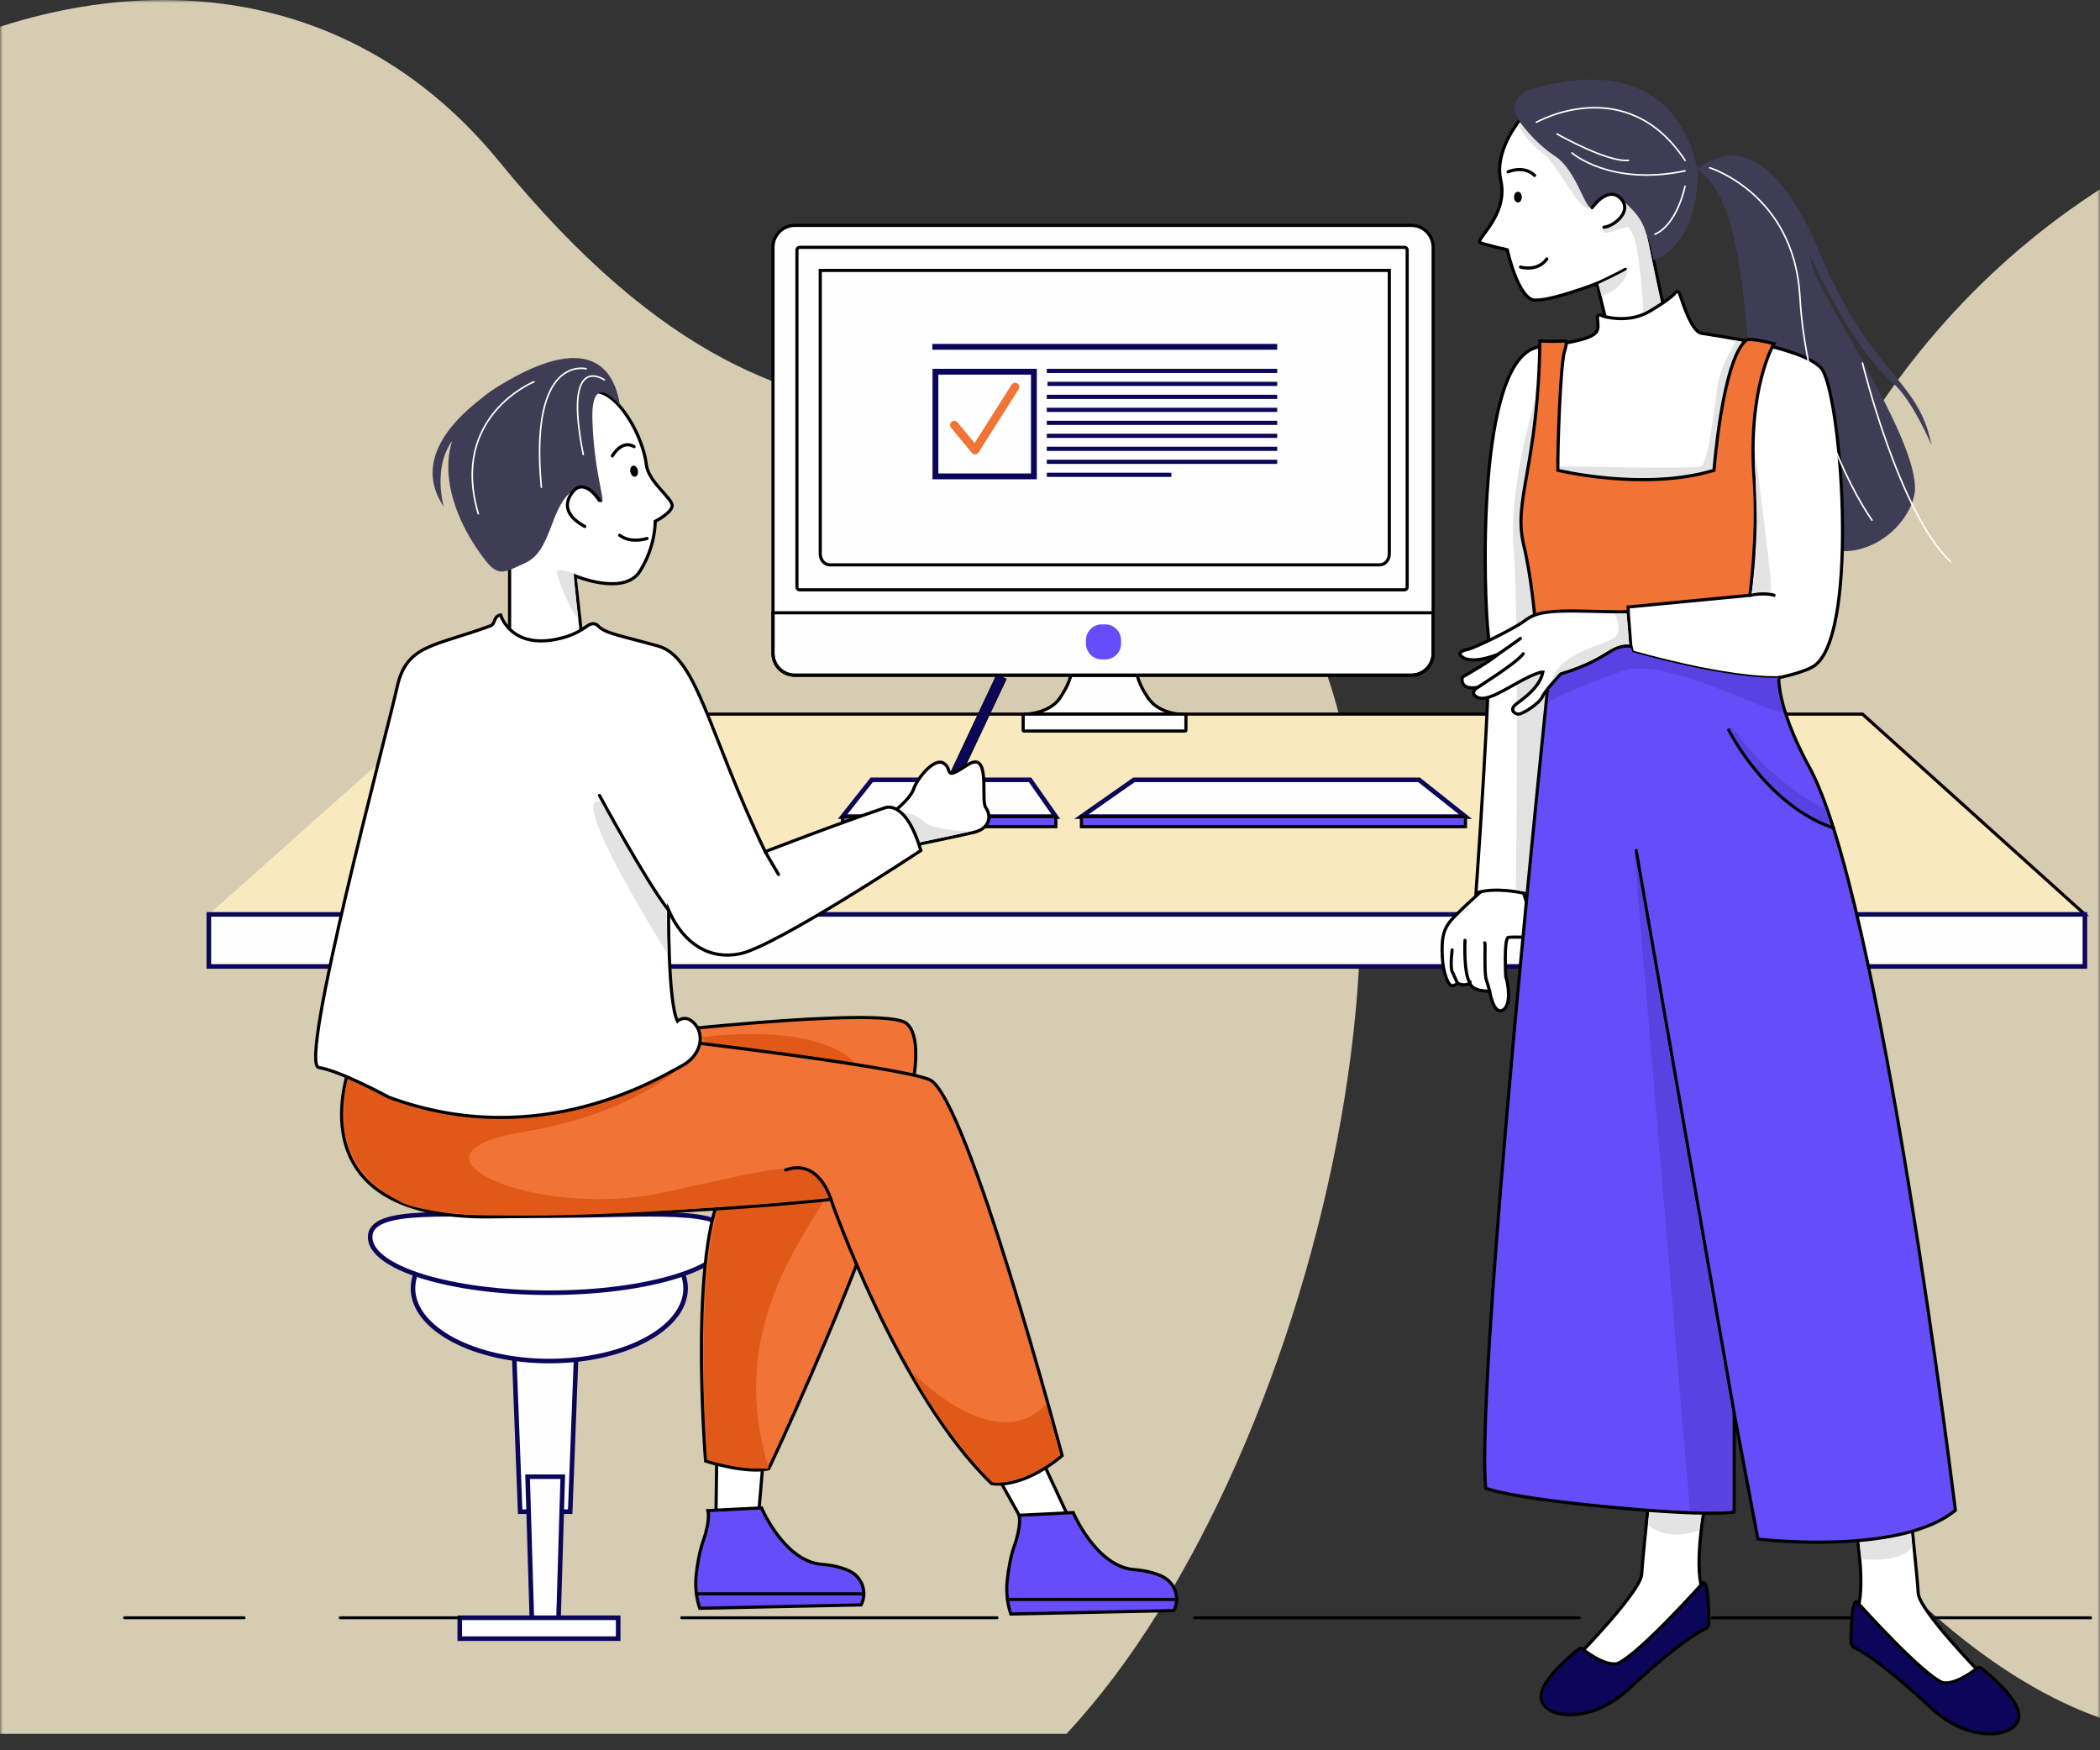 <svg width="360" height="300" viewBox="0 0 360 300" fill="none" xmlns="http://www.w3.org/2000/svg">
<rect x="0" y="0" width="360" height="300" fill="#333333" stroke="none"/>
<mask id="mask0" mask-type="alpha" maskUnits="userSpaceOnUse" x="0" y="0" width="360" height="300">
<rect width="360" height="300" fill="#C4C4C4"/>
</mask>
<g mask="url(#mask0)">
<path opacity="0.8" d="M571.684 147.084C571.135 151.732 570.318 156.341 569.239 160.885C560.996 195.697 537.201 228.294 499.639 231.939C423.029 239.373 433.406 287.003 384.953 296.732C366.782 300.376 347.27 291.204 329.77 275.198C327.183 272.834 324.71 270.383 322.351 267.844C316.099 261.131 310.54 253.741 305.769 245.797C282.241 206.632 279.192 156.274 299.75 113.235L312.282 86.997C322.773 65.038 338.766 46.508 358.535 33.405C391.48 11.559 440.905 -14.542 460.378 9.764C480.614 35.017 486.819 46.154 504.403 57.115C506.26 58.271 508.242 59.426 510.382 60.595C511.485 61.2 512.632 61.808 513.822 62.42C519.16 65.169 525.415 68.037 532.959 71.234L534.226 71.768L534.599 71.924L535.039 72.109L536.222 72.603C538.245 73.442 540.356 74.307 542.555 75.196C566.162 84.737 575.428 115.371 571.684 147.084Z" fill="#FFF2D1"/>
<path opacity="0.8" d="M-14.694 297.174C-14.694 297.174 -75.476 288.433 -65.473 230.613C-55.47 172.792 -49.791 169.461 -68.01 101.604C-86.229 33.747 28.617 -41.953 85.551 27.66C142.486 97.272 173.557 51.841 213.574 92.151C253.59 132.462 227.24 249.63 182.829 297.174H-14.694Z" fill="#FFF2D1"/>
<path d="M87.869 225.102H99.052L97.749 259.105H89.17L87.869 225.102Z" fill="#FEFEFE" stroke="#0B065A" stroke-width="0.784" stroke-miterlimit="10" stroke-linecap="round"/>
<path d="M96.474 253.109L95.693 279.255H91.228L90.446 253.109H96.474Z" fill="#FEFEFE" stroke="#0B065A" stroke-width="0.784" stroke-miterlimit="10" stroke-linecap="round"/>
<path d="M94.166 233.286C107.072 233.286 117.534 227.706 117.534 220.822C117.534 213.938 107.072 208.357 94.166 208.357C81.26 208.357 70.798 213.938 70.798 220.822C70.798 227.706 81.26 233.286 94.166 233.286Z" fill="#FEFEFE" stroke="#0B065A" stroke-width="0.784" stroke-miterlimit="10" stroke-linecap="round"/>
<path d="M63.45 212.035C63.45 217.301 77.201 221.574 94.166 221.574C111.13 221.574 124.882 217.303 124.882 212.035C124.882 206.767 111.13 208.359 94.166 208.359C77.201 208.359 63.45 206.765 63.45 212.035Z" fill="#FEFEFE" stroke="#0B065A" stroke-width="0.784" stroke-miterlimit="10" stroke-linecap="round"/>
<path d="M105.974 277.287H78.816V280.866H105.974V277.287Z" fill="#FEFEFE" stroke="#0B065A" stroke-width="0.784" stroke-miterlimit="10" stroke-linecap="round"/>
<path d="M35.801 156.728H357.411L319.284 122.4H74.342" fill="#F9E9BF"/>
<path d="M35.801 156.728H357.411L319.284 122.4H74.342" stroke="#090000" stroke-width="0.54" stroke-miterlimit="10" stroke-linecap="round"/>
<path d="M309.923 43.008C316.151 56.598 321.418 62.972 324.533 65.679C327.859 68.569 331.116 76.308 331.116 76.308C328.875 64.696 320.712 64.426 311.851 43.094C302.99 21.762 294.075 27.297 294.075 27.297C291.985 27.758 290.954 29.115 290.954 29.115C302.384 36.045 297.321 74.299 305.33 87.364C313.339 100.429 326.242 92.979 328.134 85.019C330.025 77.058 313.012 52.54 310.893 46.171C310.543 45.11 310.231 44.051 309.923 43.008Z" fill="#3F3D56"/>
<path d="M357.411 156.728H35.801V165.649H357.411V156.728Z" fill="#FEFEFE" stroke="#0B065A" stroke-width="0.784" stroke-miterlimit="10" stroke-linecap="round"/>
<path d="M292.253 258.009C292.253 258.009 290.424 267.846 291.748 272.198C293.071 276.549 276.677 289.79 275.038 289.285C273.399 288.78 270.625 283.674 270.625 283.674C270.625 283.674 281.281 272.765 281.438 269.801C281.595 266.838 282.984 254.037 282.984 254.037L292.253 258.009Z" fill="white" stroke="black" stroke-width="0.54" stroke-miterlimit="10" stroke-linecap="round"/>
<path d="M291.61 271.664C291.61 271.664 280.902 283.606 277.308 285.12C277.308 285.12 275.417 285.908 271.16 282.534C271.16 282.534 270.877 282.314 269.583 283.512C268.29 284.71 262.806 289.25 264.508 292.018C266.211 294.786 273.336 294.988 279.199 289.496C285.063 284.003 290.108 280.164 292.252 279.217C292.252 279.217 293.041 279.028 292.946 277.831C292.852 276.633 292.986 269.658 291.61 271.664Z" fill="#0B065A" stroke="black" stroke-width="0.54" stroke-miterlimit="10" stroke-linecap="round"/>
<path d="M318.024 261.268C318.024 261.268 319.852 271.104 318.528 275.456C317.203 279.807 333.598 293.048 335.238 292.544C336.879 292.041 339.652 286.932 339.652 286.932C339.652 286.932 328.995 276.023 328.837 273.059C328.679 270.096 327.293 257.295 327.293 257.295L318.024 261.268Z" fill="white" stroke="black" stroke-width="0.54" stroke-miterlimit="10" stroke-linecap="round"/>
<path d="M282.961 256.923L282.539 261.402C282.539 261.402 285.915 264.457 291.315 262.227L291.912 257.959L282.961 256.923Z" fill="#E3E3E3"/>
<path d="M318.596 262.806L319.088 267.232C319.088 267.232 326.218 268.069 327.799 265.019L327.413 260.628L318.596 262.806Z" fill="#E3E3E3"/>
<path d="M318.661 274.922C318.661 274.922 329.368 286.864 332.962 288.377C332.962 288.377 334.852 289.166 339.11 285.792C339.11 285.792 339.394 285.572 340.687 286.769C341.981 287.967 347.465 292.508 345.763 295.275C344.06 298.043 336.935 298.246 331.07 292.753C325.205 287.261 320.162 283.421 318.018 282.475C318.018 282.475 317.23 282.286 317.324 281.088C317.419 279.89 317.285 272.912 318.661 274.922Z" fill="#0B065A" stroke="black" stroke-width="0.54" stroke-miterlimit="10" stroke-linecap="round"/>
<path d="M260.446 20.742C260.446 20.742 256.125 25.842 257.276 30.879C258.666 36.982 252.66 41.175 253.772 41.599C254.885 42.023 258.388 42.815 258.388 42.815C258.388 42.815 260.252 51.279 263.088 51.438C265.925 51.597 273.768 48.573 273.768 48.573L275.686 56.454L285.364 53.428L282.529 40.135C282.529 40.135 272.572 16.311 260.446 20.742Z" fill="white" stroke="black" stroke-width="0.54" stroke-miterlimit="10" stroke-linecap="round"/>
<path d="M260.215 21.397C260.215 21.397 261.613 24.192 264.4 26.209C267.187 28.226 270.858 36.835 272.694 35.614C274.53 34.394 261.23 20.193 261.23 20.193L260.215 21.397Z" fill="#E3E3E3"/>
<path d="M274.82 39.158C274.82 39.158 279.641 38.495 278.523 33.878C277.405 29.261 281.55 36.292 282.634 41.709C283.718 47.126 284.993 53.59 284.993 53.59C284.993 53.59 283.267 53.493 281.738 54.315C281.738 54.315 281.188 38.074 278.632 38.95C276.077 39.827 274.323 40.459 274.82 39.158Z" fill="#E3E3E3"/>
<path d="M273.768 48.578C273.768 48.578 276.965 47.119 278.628 46.163" stroke="black" stroke-width="0.54" stroke-miterlimit="10" stroke-linecap="round"/>
<path d="M253.86 152.838C253.86 152.838 249.316 156.868 248.333 158.272C247.351 159.676 247.118 161.176 247.253 163.986C247.388 166.796 248.283 169.045 248.986 168.951C249.688 168.856 249.829 168.482 249.829 168.482C249.829 168.482 250.953 169.185 251.99 168.482C251.99 168.482 252.125 169.888 255.365 169.888C255.365 169.888 256.021 173.915 257.566 173.166C259.11 172.416 258.596 168.71 258.129 167.405C258.129 167.405 257.766 160.755 258.603 160.654C259.44 160.553 263.655 160.701 263.655 160.701L261.172 153.067C261.172 153.067 257.924 149.032 253.86 152.838Z" fill="white" stroke="black" stroke-width="0.54" stroke-miterlimit="10" stroke-linecap="round"/>
<path d="M274.771 54.171C274.771 54.171 279.01 55.565 282.737 53.388C286.463 51.21 287.192 50.192 287.192 50.192C287.192 50.192 287.634 49.594 287.939 50.367C288.244 51.141 289.859 56.76 291.638 57.111C293.418 57.462 308.662 59.359 312.128 63.011C315.594 66.663 318.791 107.784 311.261 113.944C309.717 115.208 304.949 116.154 304.949 116.154L261.172 153.074C261.172 153.074 256.255 151.95 253.024 153.074C253.024 153.074 255.834 114.014 255.132 108.675C254.429 103.335 252.742 60.834 263.983 59.429C275.224 58.025 273.958 56.901 273.853 54.653C273.846 54.653 273.604 53.55 274.771 54.171Z" fill="white" stroke="black" stroke-width="0.54" stroke-miterlimit="10" stroke-linecap="round"/>
<path d="M297.626 58.386C297.626 58.386 294.934 62.778 294.465 65.963C293.997 69.148 292.872 79.404 291.608 79.919C290.345 80.435 267.395 79.919 267.395 79.919L267.16 86.476C267.16 86.476 295.541 88.49 296.807 81.699C298.072 74.908 299.527 58.891 299.527 58.891L297.626 58.386Z" fill="#E3E3E3"/>
<path d="M263.613 67.117C263.613 67.117 258.499 82.829 259.483 94.35C260.467 105.87 259.857 152.518 259.857 152.518C259.857 152.518 262.661 153.337 263.613 152.774C264.565 152.211 268.864 75.919 263.613 67.117Z" fill="#E3E3E3"/>
<path d="M263.976 58.445C265.38 58.529 266.788 58.529 268.191 58.445C268.191 58.445 268.894 57.989 268.191 60.272C267.489 62.555 266.997 77.168 267.067 80.61C267.067 80.61 281.89 84.227 293.832 80.61C293.832 80.61 295.229 62.024 299.233 58.408C299.233 58.408 299.131 57.673 304.119 58.903C304.119 58.903 299.553 66.374 300.712 82.218C301.42 91.895 299.974 102.036 299.974 102.036L279.11 104.038V104.882L263.097 105.731C263.097 105.731 262.557 99.071 261.207 93.402C259.34 85.633 263.695 79.977 263.976 58.445Z" fill="#F17336" stroke="black" stroke-width="0.54" stroke-miterlimit="10" stroke-linecap="round"/>
<path d="M335.21 258.872C325.657 266.742 301.35 263.789 301.35 263.789L297.275 242.153V259.154C297.275 259.154 293.765 259.996 275.92 258.31C258.075 256.624 254.702 255.079 254.702 255.079C252.874 236.532 265.52 115.945 265.52 115.945L265.564 115.897C272.621 108.009 279.571 110.784 279.571 110.784L279.852 111.766C297.375 116.659 304.762 116.167 304.937 116.154C304.948 122.157 309.915 131.014 309.915 131.014C322.284 152.652 335.21 258.872 335.21 258.872Z" fill="#654EF9" stroke="black" stroke-width="0.54" stroke-miterlimit="10" stroke-linecap="round"/>
<path d="M278.44 114.927C270.642 117.526 265.479 120.266 265.479 120.266C265.479 120.266 265.546 118.054 265.567 115.897C272.624 108.009 279.573 110.784 279.573 110.784L279.854 111.766C297.377 116.659 304.764 116.167 304.94 116.154C304.867 116.257 304.784 116.352 304.693 116.438C304.693 116.438 304.458 118.639 305.582 121.519C306.707 124.398 286.237 112.329 278.44 114.927Z" fill="#5842E2"/>
<path d="M279.572 110.782C279.572 110.782 278.073 110.408 276.247 111.532C274.42 112.655 272.219 114.108 267.535 115.513C267.535 115.513 264.866 118.37 264.398 119.447C263.929 120.525 260.979 122.491 260.23 122.397C259.48 122.304 258.731 121.555 259.995 120.618C261.259 119.681 264.022 117.714 264.491 115.185C264.491 115.185 263.601 115.092 260.089 117.059C256.578 119.026 254 120.618 252.689 119.072C252.689 119.072 252.268 118.463 253.298 117.808C253.298 117.808 250.301 118.51 250.675 116.075C250.675 116.075 255.687 113.218 256.81 112.14C256.81 112.14 251.845 114.248 250.301 112.235C250.301 112.235 250.02 111.626 251.471 111.345C252.923 111.064 259.603 107.692 261.134 106.567C262.665 105.442 263.789 104.567 271.142 104.742C278.495 104.916 279.116 104.877 279.116 104.877L279.572 110.782Z" fill="white" stroke="black" stroke-width="0.54" stroke-miterlimit="10" stroke-linecap="round"/>
<path d="M253.298 117.808C253.298 117.808 260.072 113.593 261.129 112.047" stroke="black" stroke-width="0.54" stroke-miterlimit="10" stroke-linecap="round"/>
<path d="M256.81 112.141C256.81 112.141 260.089 109.893 260.651 109.424" stroke="black" stroke-width="0.54" stroke-miterlimit="10" stroke-linecap="round"/>
<path d="M254.523 161.598C254.702 161.55 254.376 166.655 254.793 167.92C255.016 168.565 255.204 169.222 255.354 169.888" stroke="black" stroke-width="0.54" stroke-miterlimit="10" stroke-linecap="round"/>
<path d="M251.144 161.177C251.144 161.177 250.863 166.75 251.986 168.482" stroke="black" stroke-width="0.54" stroke-miterlimit="10" stroke-linecap="round"/>
<path d="M248.942 162.815C248.942 162.815 248.567 165.72 248.942 166.515C249.318 167.31 249.832 168.482 249.832 168.482" stroke="black" stroke-width="0.54" stroke-miterlimit="10" stroke-linecap="round"/>
<path d="M297.275 242.153L280.485 145.769" stroke="black" stroke-width="0.54" stroke-miterlimit="10" stroke-linecap="round"/>
<path d="M296.362 125.114C296.362 125.114 302.673 137.926 314.306 141.917" stroke="black" stroke-width="0.54" stroke-miterlimit="10" stroke-linecap="round"/>
<path d="M196.851 119.676C195.134 117.179 194.979 115.731 194.979 115.731H183.55C183.55 115.731 183.393 117.179 181.677 119.676C179.961 122.172 176.2 122.385 176.2 122.385H201.987C201.987 122.385 198.567 122.172 196.851 119.676Z" fill="#FEFEFE" stroke="black" stroke-width="0.54" stroke-miterlimit="10" stroke-linecap="round"/>
<path d="M241.936 38.63H136.258C134.189 38.63 132.513 40.307 132.513 42.376V111.985C132.513 114.054 134.189 115.73 136.258 115.73H241.936C244.005 115.73 245.682 114.054 245.682 111.985V42.376C245.682 40.307 244.005 38.63 241.936 38.63Z" fill="#FEFEFE" stroke="black" stroke-width="0.54" stroke-miterlimit="10" stroke-linecap="round"/>
<path d="M132.514 105.035V111.985C132.514 112.979 132.909 113.931 133.611 114.634C134.314 115.336 135.266 115.731 136.26 115.731H241.939C242.933 115.731 243.885 115.336 244.588 114.634C245.29 113.931 245.685 112.979 245.685 111.985V105.035H132.514Z" stroke="black" stroke-width="0.54" stroke-miterlimit="10" stroke-linecap="round"/>
<path d="M203.185 122.4H175.519C175.454 122.4 175.401 122.453 175.401 122.518V125.182C175.401 125.247 175.454 125.299 175.519 125.299H203.185C203.25 125.299 203.302 125.247 203.302 125.182V122.518C203.302 122.453 203.25 122.4 203.185 122.4Z" fill="#FEFEFE" stroke="black" stroke-width="0.54" stroke-miterlimit="10" stroke-linecap="round"/>
<path d="M240.768 42.395H137.077C136.823 42.395 136.617 42.601 136.617 42.855V100.639C136.617 100.893 136.823 101.099 137.077 101.099H240.768C241.023 101.099 241.229 100.893 241.229 100.639V42.855C241.229 42.601 241.023 42.395 240.768 42.395Z" fill="#FEFEFE" stroke="black" stroke-width="0.54" stroke-miterlimit="10" stroke-linecap="round"/>
<path d="M140.615 46.349V94.931C140.615 95.179 140.657 95.424 140.74 95.653C140.822 95.882 140.943 96.09 141.095 96.265C141.248 96.44 141.429 96.579 141.628 96.674C141.827 96.769 142.04 96.818 142.255 96.818H236.528C236.743 96.818 236.957 96.769 237.156 96.674C237.355 96.579 237.536 96.44 237.688 96.265C237.84 96.09 237.961 95.882 238.044 95.653C238.126 95.424 238.168 95.179 238.168 94.931V46.349H140.615Z" stroke="black" stroke-width="0.54" stroke-miterlimit="10" stroke-linecap="round"/>
<path d="M189.47 107.017H188.879C187.381 107.017 186.167 108.23 186.167 109.728V110.319C186.167 111.816 187.381 113.03 188.879 113.03H189.47C190.967 113.03 192.181 111.816 192.181 110.319V109.728C192.181 108.23 190.967 107.017 189.47 107.017Z" fill="#654EF9"/>
<path d="M218.948 58.945H159.828V59.945H218.948V58.945Z" fill="#0B065A"/>
<path d="M218.948 65.439H179.571V66.154H218.948V65.439Z" fill="#0B065A"/>
<path d="M218.948 67.665H179.452V68.381H218.948V67.665Z" fill="#0B065A"/>
<path d="M218.948 63.212H179.452V63.928H218.948V63.212Z" fill="#0B065A"/>
<path d="M218.948 69.891H179.452V70.607H218.948V69.891Z" fill="#0B065A"/>
<path d="M218.948 72.118H179.452V72.834H218.948V72.118Z" fill="#0B065A"/>
<path d="M218.948 74.344H179.452V75.06H218.948V74.344Z" fill="#0B065A"/>
<path d="M218.948 76.571H179.452V77.286H218.948V76.571Z" fill="#0B065A"/>
<path d="M218.948 78.797H179.452V79.513H218.948V78.797Z" fill="#0B065A"/>
<path d="M200.8 81.024H179.452V81.74H200.8V81.024Z" fill="#0B065A"/>
<path d="M160.36 81.65V63.712H177.241V81.65H160.36Z" stroke="#0B065A"/>
<path d="M167.154 77.88C167.048 77.879 166.944 77.856 166.849 77.811C166.753 77.766 166.668 77.701 166.601 77.62L163.032 73.308C162.972 73.236 162.926 73.152 162.899 73.062C162.871 72.972 162.861 72.877 162.87 72.783C162.879 72.689 162.906 72.598 162.95 72.514C162.994 72.431 163.054 72.357 163.127 72.297C163.199 72.237 163.283 72.191 163.373 72.164C163.464 72.136 163.558 72.126 163.652 72.135C163.746 72.144 163.837 72.171 163.921 72.215C164.004 72.259 164.078 72.319 164.138 72.392L167.077 75.94L173.415 65.94C173.518 65.782 173.679 65.671 173.864 65.63C174.049 65.59 174.242 65.624 174.401 65.726C174.561 65.827 174.674 65.987 174.716 66.171C174.759 66.355 174.727 66.549 174.628 66.71L167.761 77.545C167.7 77.64 167.618 77.72 167.52 77.778C167.423 77.835 167.313 77.869 167.2 77.876C167.185 77.88 167.169 77.88 167.154 77.88Z" fill="#F17336"/>
<path d="M283.471 44.56C283.471 44.56 290.426 43.191 291.093 30.137C291.093 30.137 289.378 7.482 262.47 15.285C261.676 15.505 260.963 15.951 260.418 16.567C259.666 17.442 259.124 18.843 260.439 20.739C260.439 20.739 262.832 24.296 266.585 26.764C270.338 29.232 271.757 36.157 272.931 35.599C274.104 35.041 275.121 31.414 278.103 34.249C281.086 37.084 282.041 37.877 283.547 44.929" fill="#3F3D56"/>
<path d="M299.979 102.036C299.979 102.036 302.45 101.486 304.124 102.036H299.979Z" fill="#4052F2"/>
<path d="M299.979 102.036C299.979 102.036 302.45 101.486 304.124 102.036" stroke="black" stroke-width="0.54" stroke-miterlimit="10" stroke-linecap="round"/>
<path d="M296.947 258.919C296.947 258.919 294.301 259.2 289.697 258.942L280.134 145.769L296.947 242.439V258.919Z" fill="#5842E2"/>
<path d="M296.678 125.114C296.678 125.114 303.001 137.479 313.825 141.413L312.841 138.637C312.841 138.637 305.43 135.231 298.967 127.327C298.961 127.334 296.643 123.779 296.678 125.114Z" fill="#5842E2"/>
<path d="M300.858 76.922C300.858 76.922 303.317 96.381 303.527 98.91C303.738 101.439 303.527 101.5 303.282 101.523C303.036 101.546 301.349 101.266 300.295 101.793C300.295 101.793 301.387 94.062 301.209 89.539C300.823 79.766 300.858 76.922 300.858 76.922Z" fill="#E3E3E3"/>
<path d="M272.929 35.602C272.929 35.602 275.562 31.806 277.778 33.96C279.993 36.115 276.738 38.787 274.959 38.947" stroke="black" stroke-width="0.54" stroke-miterlimit="10" stroke-linecap="round"/>
<path d="M263.391 20.955C263.391 20.955 278.773 12.198 288.868 27.482" stroke="white" stroke-width="0.27" stroke-miterlimit="10" stroke-linecap="round"/>
<path d="M269.477 26.208C269.477 26.208 276.02 31.972 288.868 29.289" stroke="white" stroke-width="0.27" stroke-miterlimit="10" stroke-linecap="round"/>
<path d="M283.695 40.14C283.945 40.06 287.206 38.867 288.868 31.941" stroke="white" stroke-width="0.27" stroke-miterlimit="10" stroke-linecap="round"/>
<path d="M266.925 22.968C266.925 22.968 275.566 27.878 279.172 27.48" stroke="white" stroke-width="0.27" stroke-miterlimit="10" stroke-linecap="round"/>
<path d="M293.095 28.757C293.095 28.757 307.557 33.212 308.557 50.833C309.557 68.454 316.793 83.207 320.905 89.15" stroke="white" stroke-width="0.27" stroke-miterlimit="10" stroke-linecap="round"/>
<path d="M319.284 62.226C319.284 62.226 325.511 87.926 334.386 96.272" stroke="white" stroke-width="0.27" stroke-miterlimit="10" stroke-linecap="round"/>
<path d="M273.998 48.675C273.998 48.675 278.184 46.712 278.746 46.287C279.307 45.862 278.819 49.348 274.56 50.728L273.998 48.675Z" fill="#E3E3E3"/>
<path d="M276.797 105.128C276.797 105.128 278.272 108.008 276.797 109.273C275.323 110.538 267.278 111.703 265.944 116.824L267.429 115.232C267.429 115.232 271.586 113.866 273.639 112.714C275.607 111.608 277.574 110.149 279.295 110.484L278.837 105.198L276.797 105.128Z" fill="#E3E3E3"/>
<path d="M260.215 34.715C260.583 34.715 260.882 34.3 260.882 33.788C260.882 33.275 260.583 32.86 260.215 32.86C259.847 32.86 259.548 33.275 259.548 33.788C259.548 34.3 259.847 34.715 260.215 34.715Z" fill="black"/>
<path d="M258.527 29.456C258.527 29.456 261.148 28.254 263.072 30.066" stroke="black" stroke-width="0.54" stroke-miterlimit="10" stroke-linecap="round"/>
<path d="M130.74 251.413L129.611 264.689L122.684 263.89L122.873 249.498L130.74 251.413Z" fill="white" stroke="black" stroke-width="0.54" stroke-miterlimit="10" stroke-linecap="round"/>
<path d="M130.548 258.453C130.548 258.453 134.447 267.642 140.904 268.132C142.887 268.282 144.424 268.722 145.601 269.261C146.122 269.503 146.59 269.847 146.976 270.274C147.361 270.7 147.658 271.199 147.847 271.742C148.035 272.285 148.113 272.861 148.075 273.434C148.038 274.008 147.885 274.568 147.626 275.082L119.948 275.662C119.34 273.803 119.137 271.836 119.353 269.892C119.549 268.128 119.902 265.944 120.541 264.136C121.848 260.435 121.351 258.919 121.351 258.919L130.548 258.453Z" fill="#654EF9" stroke="black" stroke-width="0.54" stroke-miterlimit="10" stroke-linecap="round"/>
<path d="M119.393 273.187H148.062" stroke="black" stroke-width="0.54" stroke-miterlimit="10" stroke-linecap="round"/>
<path d="M106.474 177.57C106.474 177.57 151.515 172.253 155.384 175.4C164.503 182.818 131.795 251.727 131.795 251.727C131.795 251.727 128.804 252.785 120.957 250.43C120.957 250.43 117.702 210.562 125.1 202.137C132.499 193.712 106.474 177.57 106.474 177.57Z" fill="#F17336" stroke="black" stroke-width="0.54" stroke-miterlimit="10" stroke-linecap="round"/>
<path d="M120.317 177.783C120.317 177.783 148.089 173.692 149.037 187.917C149.985 202.143 121.713 218.905 131.794 251.727C131.794 251.727 126.041 251.882 121.263 250.148C121.263 250.148 118.582 217.634 124.062 204.146C129.542 190.658 120.317 177.783 120.317 177.783Z" fill="#E05918"/>
<path d="M178.785 250.628L184.476 262.828L178.002 265.613L170.927 252.908L178.785 250.628Z" fill="white" stroke="black" stroke-width="0.54" stroke-miterlimit="10" stroke-linecap="round"/>
<path d="M183.979 259.255C183.979 259.255 187.919 268.541 194.443 269.035C196.446 269.188 197.999 269.632 199.188 270.176C199.716 270.42 200.189 270.768 200.579 271.198C200.97 271.629 201.27 272.133 201.461 272.682C201.652 273.231 201.732 273.812 201.694 274.392C201.656 274.972 201.502 275.538 201.241 276.057L173.275 276.643C172.661 274.765 172.455 272.777 172.673 270.812C172.871 269.031 173.229 266.824 173.875 264.998C175.194 261.258 174.693 259.726 174.693 259.726L183.979 259.255Z" fill="#654EF9" stroke="black" stroke-width="0.54" stroke-miterlimit="10" stroke-linecap="round"/>
<path d="M172.707 274.145H201.675" stroke="black" stroke-width="0.54" stroke-miterlimit="10" stroke-linecap="round"/>
<path d="M149.443 133.662H176.581L180.999 139.971H144.441L149.443 133.662Z" fill="#FEFEFE" stroke="#0B065A" stroke-width="0.784" stroke-miterlimit="10" stroke-linecap="round"/>
<path d="M180.999 139.971H144.441V141.698H180.999V139.971Z" fill="#654EF9" stroke="black" stroke-width="0.54" stroke-miterlimit="10" stroke-linecap="round"/>
<path d="M194.398 133.662H243.268L251.224 139.971H185.388L194.398 133.662Z" fill="#FEFEFE" stroke="#0B065A" stroke-width="0.784" stroke-miterlimit="10" stroke-linecap="round"/>
<path d="M251.224 139.971H185.388V141.698H251.224V139.971Z" fill="#654EF9" stroke="black" stroke-width="0.54" stroke-miterlimit="10" stroke-linecap="round"/>
<path d="M87.359 96.475V111.327C87.359 111.327 100.07 111.904 99.988 111.327C99.905 110.749 98.584 98.697 98.584 98.697C98.584 98.697 107.003 102.247 109.728 97.872C112.452 93.498 112.315 89.366 112.315 89.366C112.315 89.366 115.15 87.919 115.231 86.681C115.312 85.443 111.155 82.614 110.801 79.66C110.086 73.691 104.582 65.299 100.81 67.499C96.56 69.985 87.359 96.475 87.359 96.475Z" fill="white" stroke="black" stroke-width="0.54" stroke-miterlimit="10" stroke-linecap="round"/>
<path d="M89.2 64.082C89.2 64.082 88.956 64.202 88.525 64.429C87.471 64.987 86.364 65.626 85.205 66.346C84.217 66.958 83.278 67.643 82.394 68.397C76.96 72.583 71.022 79.387 76.074 86.847C76.074 86.847 74.135 80.266 77.512 75.553C75.38 82.391 78.844 89.604 81.408 93.51C85.205 99.287 85.7 98.462 90.075 96.48C94.449 94.498 94.285 87.483 97.669 84.511C101.054 81.54 102.704 86.492 103.205 86.079C103.706 85.665 101.802 80.543 101.554 71.882C101.305 63.221 106.217 69.43 106.217 69.43V69.075C104.925 61.833 99.841 58.692 89.2 64.082Z" fill="#3F3D56"/>
<path d="M100.245 90.236C94.798 87.265 98.512 83.962 98.512 83.962C98.512 83.962 100.182 82.004 102.774 85.799" stroke="black" stroke-width="0.54" stroke-miterlimit="10" stroke-linecap="round"/>
<path d="M98.379 98.318C98.379 98.318 95.466 97.181 95.43 97.956C95.393 98.731 97.778 104.931 99.135 106.031C99.135 106.031 98.49 100.629 98.379 98.318Z" fill="#E3E3E3"/>
<path d="M172.494 116.388L170.883 115.628L161.261 136.047L162.872 136.806L172.494 116.388Z" fill="#0B065A" stroke="black" stroke-width="0.135" stroke-miterlimit="10" stroke-linecap="round"/>
<path d="M60.048 182.579C60.048 182.579 49.652 208.772 83.762 208.572C117.872 208.372 142.438 205.579 142.438 205.579C142.438 205.579 153.946 238.871 169.981 254.284C169.981 254.284 174.891 255.458 182.085 249.499C182.085 249.499 165.666 187.495 159.294 185.028C152.923 182.561 111.309 177.783 111.309 177.783L60.048 182.579Z" fill="#F17336" stroke="black" stroke-width="0.54" stroke-miterlimit="10" stroke-linecap="round"/>
<path d="M119.644 179.861C119.644 179.861 112.506 190.201 89.464 194.065C66.423 197.929 92.204 209.028 113.42 204.461C134.636 199.893 136.204 198.985 140.512 202.031L142.082 205.271C142.082 205.271 79.418 211.734 68.582 205.973C58.133 200.418 57.078 191.526 61.156 180.157C65.233 168.787 119.644 179.861 119.644 179.861Z" fill="#E05918"/>
<path d="M152.965 139.315C152.965 139.315 156.024 137.032 156.617 135.251C157.21 133.47 160.134 129.771 161.779 130.821C163.423 131.871 161.595 133.926 165.797 131.141C169.998 128.356 168.035 137.124 168.994 138.448C169.952 139.773 169.816 142.01 166.847 142.694C163.878 143.379 156.572 144.887 156.572 144.887L152.965 139.315Z" fill="white" stroke="black" stroke-width="0.54" stroke-miterlimit="10" stroke-linecap="round"/>
<path d="M155.11 139.407C155.11 139.407 156.983 139.361 158.351 140.822C159.718 142.282 166.296 142.512 166.296 142.512L157.075 144.48L155.11 139.407Z" fill="#E3E3E3"/>
<path d="M85.821 105.395C85.821 105.395 87.692 111.988 97.086 109.135C98.363 108.728 99.564 108.113 100.64 107.315C101.199 106.91 101.946 106.64 102.569 107.315C103.734 108.581 106.612 108.988 112.845 110.74C119.526 112.617 121.477 125.742 131.179 145.979C131.179 145.979 143.945 141.047 151.754 138.444C151.754 138.444 155.255 136.947 157.858 145.783C157.858 145.783 133.075 162.169 126.892 163.47C121.874 164.529 117.286 162.034 114.614 156.005C114.614 156.005 114.49 171.732 116.133 175.021C116.133 175.021 117.64 173.65 119.215 175.636C120.791 177.622 120.175 180.98 116.75 182.761C113.325 184.542 92.55 197.649 66.651 188.059C66.651 188.059 58.259 183.496 54.662 182.981C51.065 182.467 66.334 125.665 68.081 117.753C69.701 110.407 74.427 110.852 84.148 107.245C84.892 106.967 84.584 105.612 85.821 105.395Z" fill="white" stroke="black" stroke-width="0.54" stroke-miterlimit="10" stroke-linecap="round"/>
<path d="M102.996 137.41L114.24 156.012L114.403 163.458C114.403 163.458 96.882 135.56 102.996 137.41Z" fill="#E3E3E3"/>
<path d="M131.179 145.983C131.179 145.983 132.847 148.894 133.464 149.888L131.179 145.983Z" fill="white"/>
<path d="M131.179 145.983C131.179 145.983 132.847 148.894 133.464 149.888" stroke="black" stroke-width="0.54" stroke-miterlimit="10" stroke-linecap="round"/>
<path d="M103.605 65.107C103.605 65.107 96.438 60.072 99.988 77.902" stroke="white" stroke-width="0.27" stroke-miterlimit="10" stroke-linecap="round"/>
<path d="M100.483 63.208C100.483 63.208 90.659 60.65 92.806 83.515" stroke="white" stroke-width="0.27" stroke-miterlimit="10" stroke-linecap="round"/>
<path d="M91.536 65.438C91.536 65.438 77.039 71.299 81.993 88.055" stroke="white" stroke-width="0.27" stroke-miterlimit="10" stroke-linecap="round"/>
<path d="M108.893 81.703C109.251 81.632 109.458 81.153 109.355 80.632C109.252 80.111 108.879 79.746 108.521 79.817C108.163 79.887 107.957 80.367 108.059 80.888C108.162 81.409 108.536 81.774 108.893 81.703Z" fill="black"/>
<path d="M104.971 78.149C104.971 78.149 106.553 75.288 108.706 76.553" stroke="black" stroke-width="0.54" stroke-miterlimit="10" stroke-linecap="round"/>
<path d="M110.912 92.292C110.912 92.292 108.186 93.228 106.22 91.741" stroke="black" stroke-width="0.54" stroke-miterlimit="10" stroke-linecap="round"/>
<path d="M142.438 205.578C142.438 205.578 140.466 198.49 134.689 200.527" stroke="black" stroke-width="0.54" stroke-miterlimit="10" stroke-linecap="round"/>
<path d="M260.663 45.771C260.663 45.771 263.524 46.656 265.177 44.385L260.663 45.771Z" fill="white"/>
<path d="M260.663 45.771C260.663 45.771 263.524 46.656 265.177 44.385" stroke="black" stroke-width="0.54" stroke-miterlimit="10" stroke-linecap="round"/>
<path d="M102.765 136.332C102.765 136.332 110.697 151.006 114.614 156.012" stroke="black" stroke-width="0.54" stroke-miterlimit="10" stroke-linecap="round"/>
<path d="M156.121 234.986C156.121 234.986 170.552 250.133 179.333 240.65L181.739 249.426C181.739 249.426 175.862 254.52 170.213 254.099C170.213 254.095 162.525 246.589 156.121 234.986Z" fill="#E05918"/>
<path d="M116.857 277.287H170.927" stroke="black" stroke-width="0.494" stroke-miterlimit="10" stroke-linecap="round"/>
<path d="M331.702 277.287L358.4 277.287" stroke="black" stroke-width="0.494" stroke-miterlimit="10" stroke-linecap="round"/>
<path d="M293.52 277.287L317.534 277.287" stroke="black" stroke-width="0.494" stroke-miterlimit="10" stroke-linecap="round"/>
<path d="M204.781 277.287L270.737 277.287" stroke="black" stroke-width="0.494" stroke-miterlimit="10" stroke-linecap="round"/>
<path d="M21.361 277.287H41.845" stroke="black" stroke-width="0.494" stroke-miterlimit="10" stroke-linecap="round"/>
<path d="M58.331 277.287H78.816" stroke="black" stroke-width="0.494" stroke-miterlimit="10" stroke-linecap="round"/>
</g>
</svg>

